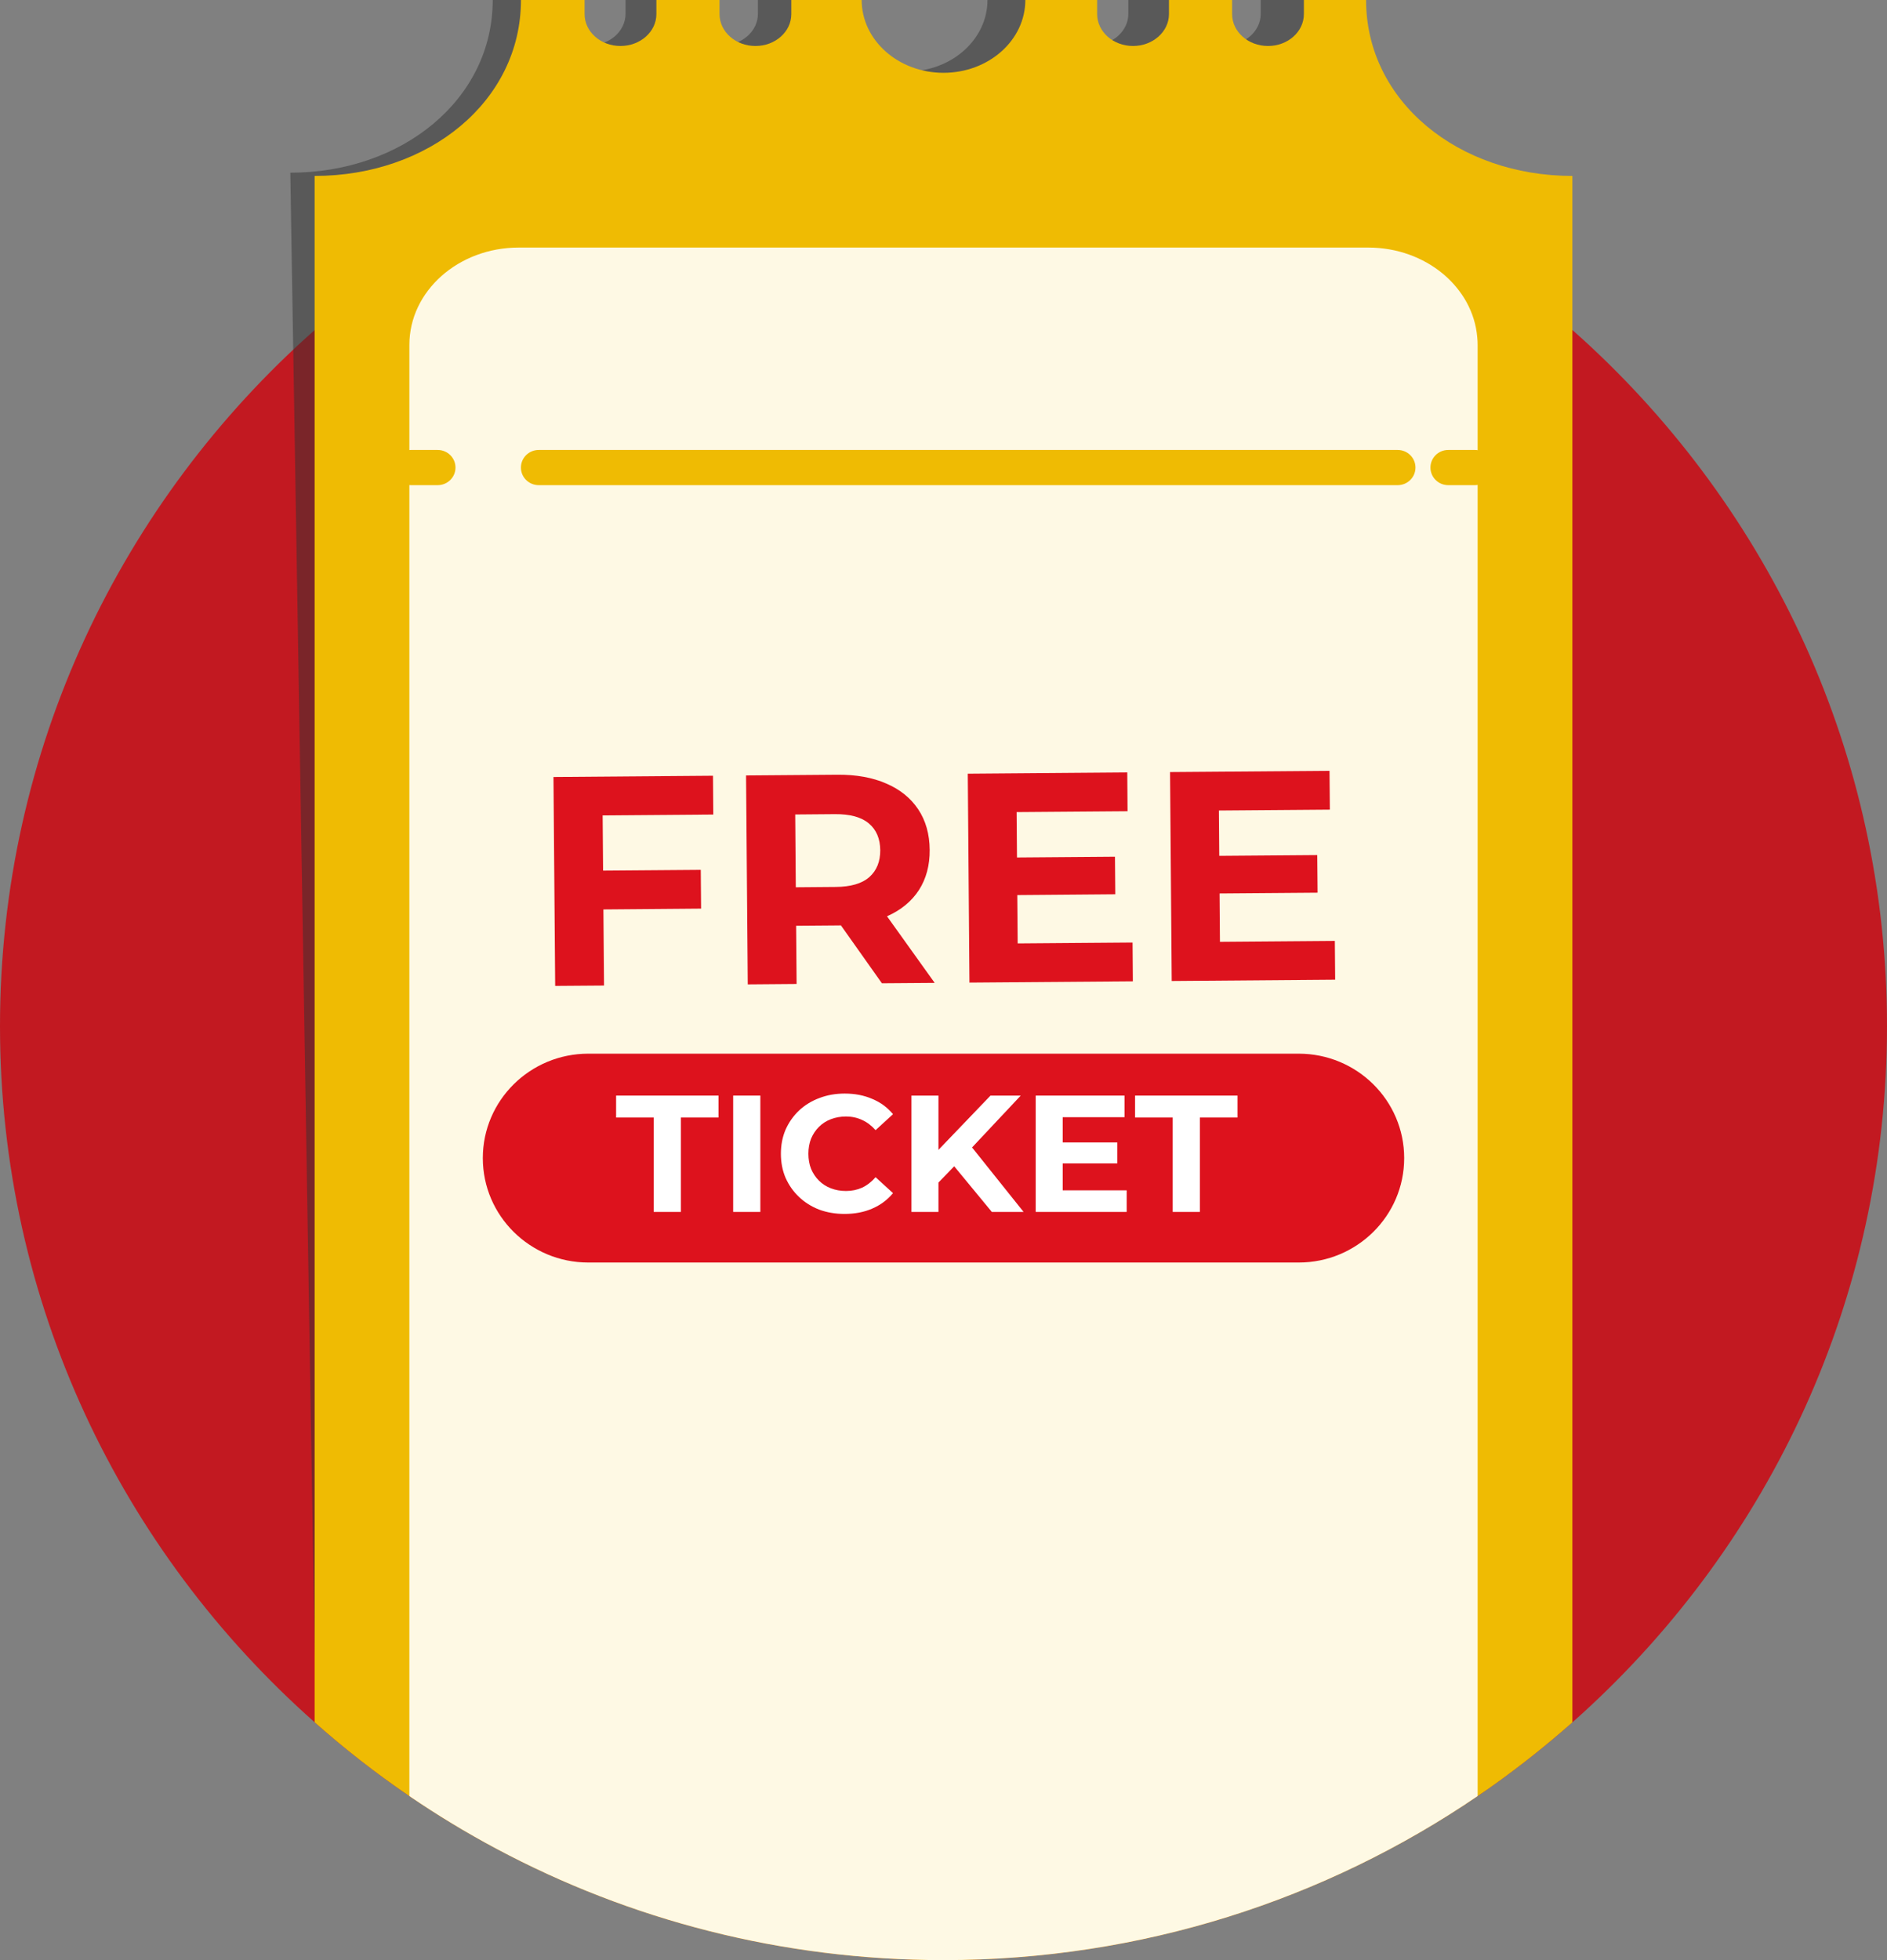<svg width="52" height="54" viewBox="0 0 52 54" fill="none" xmlns="http://www.w3.org/2000/svg">
<rect x="0" y="0" width="52" height="54" fill="#808080" stroke="none"/>
<g clip-path="url(#clip0_13052_179140)">
<path d="M52 28.27C52 35.757 48.768 42.499 43.608 47.201C43.516 47.285 43.423 47.367 43.33 47.45C42.642 48.058 41.921 48.633 41.17 49.168C41.021 49.275 40.87 49.38 40.719 49.481C36.535 52.331 31.465 54 26 54C21.543 54 17.349 52.891 13.684 50.934C12.854 50.493 12.052 50.007 11.281 49.481C11.27 49.473 11.257 49.465 11.246 49.458C10.344 48.841 9.484 48.169 8.67 47.447C3.35 42.738 0 35.891 0 28.27C0 20.65 3.35 13.803 8.67 9.094C9.484 8.371 10.344 7.7 11.246 7.083C15.436 4.218 20.519 2.541 26 2.541C30.017 2.541 33.822 3.443 37.218 5.054C38.604 5.71 39.923 6.486 41.16 7.366C41.916 7.903 42.64 8.479 43.33 9.091C43.423 9.173 43.516 9.256 43.608 9.34C48.768 14.041 52 20.784 52 28.27Z" fill="#C21921"/>
<path opacity="0.5" d="M42 4.758V46.571C41.325 47.168 40.618 47.733 39.881 48.258C39.734 48.362 39.587 48.465 39.438 48.565C35.334 51.362 30.361 53 25 53C20.628 53 16.523 51.485 12.928 49.565C12.114 49.132 11.712 48.609 10.957 48.093C10.945 48.085 11.386 47.643 10.957 48.093C10.072 47.488 9.488 47.33 8.69 46.62L8 4.758C11.081 4.758 13.578 2.742 13.578 0H15.297V0.38C15.297 0.619 15.406 0.836 15.582 0.991C15.757 1.147 15.999 1.244 16.267 1.244C16.804 1.244 17.238 0.857 17.238 0.38V0H18.945V0.38C18.945 0.857 19.38 1.244 19.916 1.244C20.453 1.244 20.886 0.857 20.886 0.38V0H22.788C22.788 1.088 23.778 1.969 25 1.969C26.222 1.969 27.212 1.088 27.212 0H29.153V0.38C29.153 0.857 29.588 1.244 30.123 1.244C30.658 1.244 31.094 0.857 31.094 0.38V0H32.801V0.38C32.801 0.857 33.236 1.244 33.772 1.244C34.309 1.244 34.742 0.857 34.742 0.38V0H36.424C36.424 2.742 38.92 4.758 42 4.758Z" fill="#323232"/>
<path d="M43.33 4.847V47.45C42.642 48.058 41.921 48.633 41.17 49.169C41.021 49.275 40.87 49.38 40.719 49.481C36.535 52.331 31.465 54 26 54C21.543 54 17.349 52.891 13.684 50.935C12.854 50.493 12.052 50.007 11.281 49.481C11.27 49.474 11.257 49.466 11.246 49.458C10.344 48.841 9.484 48.17 8.67 47.447V4.847C11.811 4.847 14.356 2.794 14.356 0H16.109V0.388C16.109 0.631 16.22 0.851 16.399 1.01C16.578 1.169 16.825 1.267 17.098 1.267C17.645 1.267 18.088 0.874 18.088 0.388V0H19.828V0.388C19.828 0.874 20.27 1.267 20.818 1.267C21.365 1.267 21.806 0.874 21.806 0.388V0H23.745C23.745 1.109 24.755 2.006 26 2.006C27.245 2.006 28.255 1.109 28.255 0H30.234V0.388C30.234 0.874 30.677 1.267 31.223 1.267C31.768 1.267 32.213 0.874 32.213 0.388V0H33.953V0.388C33.953 0.874 34.395 1.267 34.943 1.267C35.49 1.267 35.931 0.874 35.931 0.388V0H37.645C37.645 2.794 40.191 4.847 43.33 4.847Z" fill="#EFBB03"/>
<path d="M40.719 9.501V49.481C36.535 52.331 31.465 54 26 54C21.543 54 17.349 52.891 13.684 50.935C12.854 50.493 12.052 50.007 11.281 49.481V9.501C11.281 8.021 12.631 6.82 14.295 6.82H37.705C39.292 6.82 40.594 7.913 40.709 9.297C40.716 9.364 40.719 9.432 40.719 9.501Z" fill="#FEF9E4"/>
<path fill-rule="evenodd" clip-rule="evenodd" d="M10.836 12.881C10.836 12.613 11.056 12.396 11.326 12.396H12.061C12.332 12.396 12.552 12.613 12.552 12.881C12.552 13.149 12.332 13.366 12.061 13.366H11.326C11.056 13.366 10.836 13.149 10.836 12.881Z" fill="#EFBB03"/>
<path fill-rule="evenodd" clip-rule="evenodd" d="M14.355 12.881C14.355 12.613 14.575 12.396 14.846 12.396H38.515C38.786 12.396 39.006 12.613 39.006 12.881C39.006 13.149 38.786 13.366 38.515 13.366H14.846C14.575 13.366 14.355 13.149 14.355 12.881Z" fill="#EFBB03"/>
<path fill-rule="evenodd" clip-rule="evenodd" d="M39.419 12.881C39.419 12.613 39.638 12.396 39.909 12.396H40.644C40.915 12.396 41.134 12.613 41.134 12.881C41.134 13.149 40.915 13.366 40.644 13.366H39.909C39.638 13.366 39.419 13.149 39.419 12.881Z" fill="#EFBB03"/>
<path d="M33.499 23.579L36.299 23.557L36.308 24.593L33.508 24.615L33.499 23.579ZM33.618 25.946L36.784 25.921L36.793 26.99L32.289 27.026L32.243 21.27L36.638 21.236L36.647 22.305L33.589 22.329L33.618 25.946Z" fill="#DD121D"/>
<path d="M27.925 23.624L30.725 23.602L30.734 24.637L27.934 24.66L27.925 23.624ZM28.044 25.991L31.21 25.966L31.218 27.035L26.715 27.07L26.669 21.315L31.064 21.28L31.072 22.349L28.015 22.373L28.044 25.991Z" fill="#DD121D"/>
<path d="M20.606 27.119L20.559 21.363L23.077 21.343C23.597 21.339 24.047 21.421 24.425 21.587C24.803 21.749 25.095 21.985 25.303 22.296C25.51 22.607 25.616 22.979 25.619 23.412C25.623 23.839 25.523 24.21 25.321 24.524C25.118 24.833 24.829 25.071 24.454 25.238C24.079 25.405 23.631 25.491 23.11 25.495L21.34 25.509L21.934 24.921L21.952 27.108L20.606 27.119ZM24.303 27.089L22.832 25.012L24.27 25.001L25.757 27.078L24.303 27.089ZM21.935 25.069L21.332 24.449L23.027 24.435C23.442 24.432 23.752 24.342 23.955 24.165C24.159 23.982 24.259 23.735 24.257 23.422C24.254 23.105 24.15 22.859 23.943 22.685C23.737 22.511 23.426 22.426 23.011 22.429L21.316 22.443L21.909 21.805L21.935 25.069Z" fill="#DD121D"/>
<path d="M16.52 23.986L19.311 23.964L19.32 25.032L16.528 25.055L16.52 23.986ZM16.645 27.151L15.299 27.161L15.252 21.406L19.648 21.371L19.656 22.44L16.607 22.464L16.645 27.151Z" fill="#DD121D"/>
<path d="M35.787 29.028H16.213C14.607 29.028 13.305 30.316 13.305 31.905C13.305 33.494 14.607 34.782 16.213 34.782H35.787C37.393 34.782 38.695 33.494 38.695 31.905C38.695 30.316 37.393 29.028 35.787 29.028Z" fill="#DD121D"/>
<path d="M32.316 33.388V30.787H31.279V30.183H34.102V30.787H33.065V33.388H32.316Z" fill="white"/>
<path d="M29.23 31.474H30.789V32.051H29.23V31.474ZM29.285 32.793H31.048V33.388H28.541V30.183H30.988V30.778H29.285V32.793Z" fill="white"/>
<path d="M25.787 32.655L25.745 31.799L27.295 30.183H28.128L26.731 31.671L26.314 32.11L25.787 32.655ZM25.116 33.388V30.183H25.861V33.388H25.116ZM27.332 33.388L26.18 31.991L26.67 31.465L28.207 33.388H27.332Z" fill="white"/>
<path d="M23.272 33.443C23.022 33.443 22.789 33.403 22.573 33.324C22.361 33.241 22.176 33.125 22.018 32.975C21.861 32.826 21.738 32.65 21.648 32.449C21.562 32.248 21.519 32.026 21.519 31.785C21.519 31.544 21.562 31.323 21.648 31.121C21.738 30.92 21.861 30.744 22.018 30.595C22.179 30.445 22.365 30.33 22.578 30.251C22.791 30.169 23.024 30.127 23.277 30.127C23.558 30.127 23.811 30.176 24.036 30.274C24.264 30.369 24.455 30.509 24.609 30.695L24.128 31.135C24.017 31.01 23.894 30.916 23.758 30.855C23.622 30.791 23.474 30.759 23.314 30.759C23.163 30.759 23.024 30.784 22.897 30.833C22.771 30.881 22.661 30.952 22.569 31.043C22.476 31.135 22.404 31.243 22.351 31.368C22.302 31.494 22.277 31.632 22.277 31.785C22.277 31.938 22.302 32.077 22.351 32.202C22.404 32.327 22.476 32.435 22.569 32.527C22.661 32.618 22.771 32.689 22.897 32.737C23.024 32.786 23.163 32.811 23.314 32.811C23.474 32.811 23.622 32.78 23.758 32.719C23.894 32.655 24.017 32.559 24.128 32.431L24.609 32.87C24.455 33.056 24.264 33.198 24.036 33.296C23.811 33.394 23.556 33.443 23.272 33.443Z" fill="white"/>
<path d="M20.204 33.388V30.183H20.953V33.388H20.204Z" fill="white"/>
<path d="M18.015 33.388V30.787H16.978V30.183H19.8V30.787H18.764V33.388H18.015Z" fill="white"/>
</g>
<defs>
<clipPath id="clip0_13052_179140">
<rect width="52" height="54" fill="white"/>
</clipPath>
</defs>
</svg>
